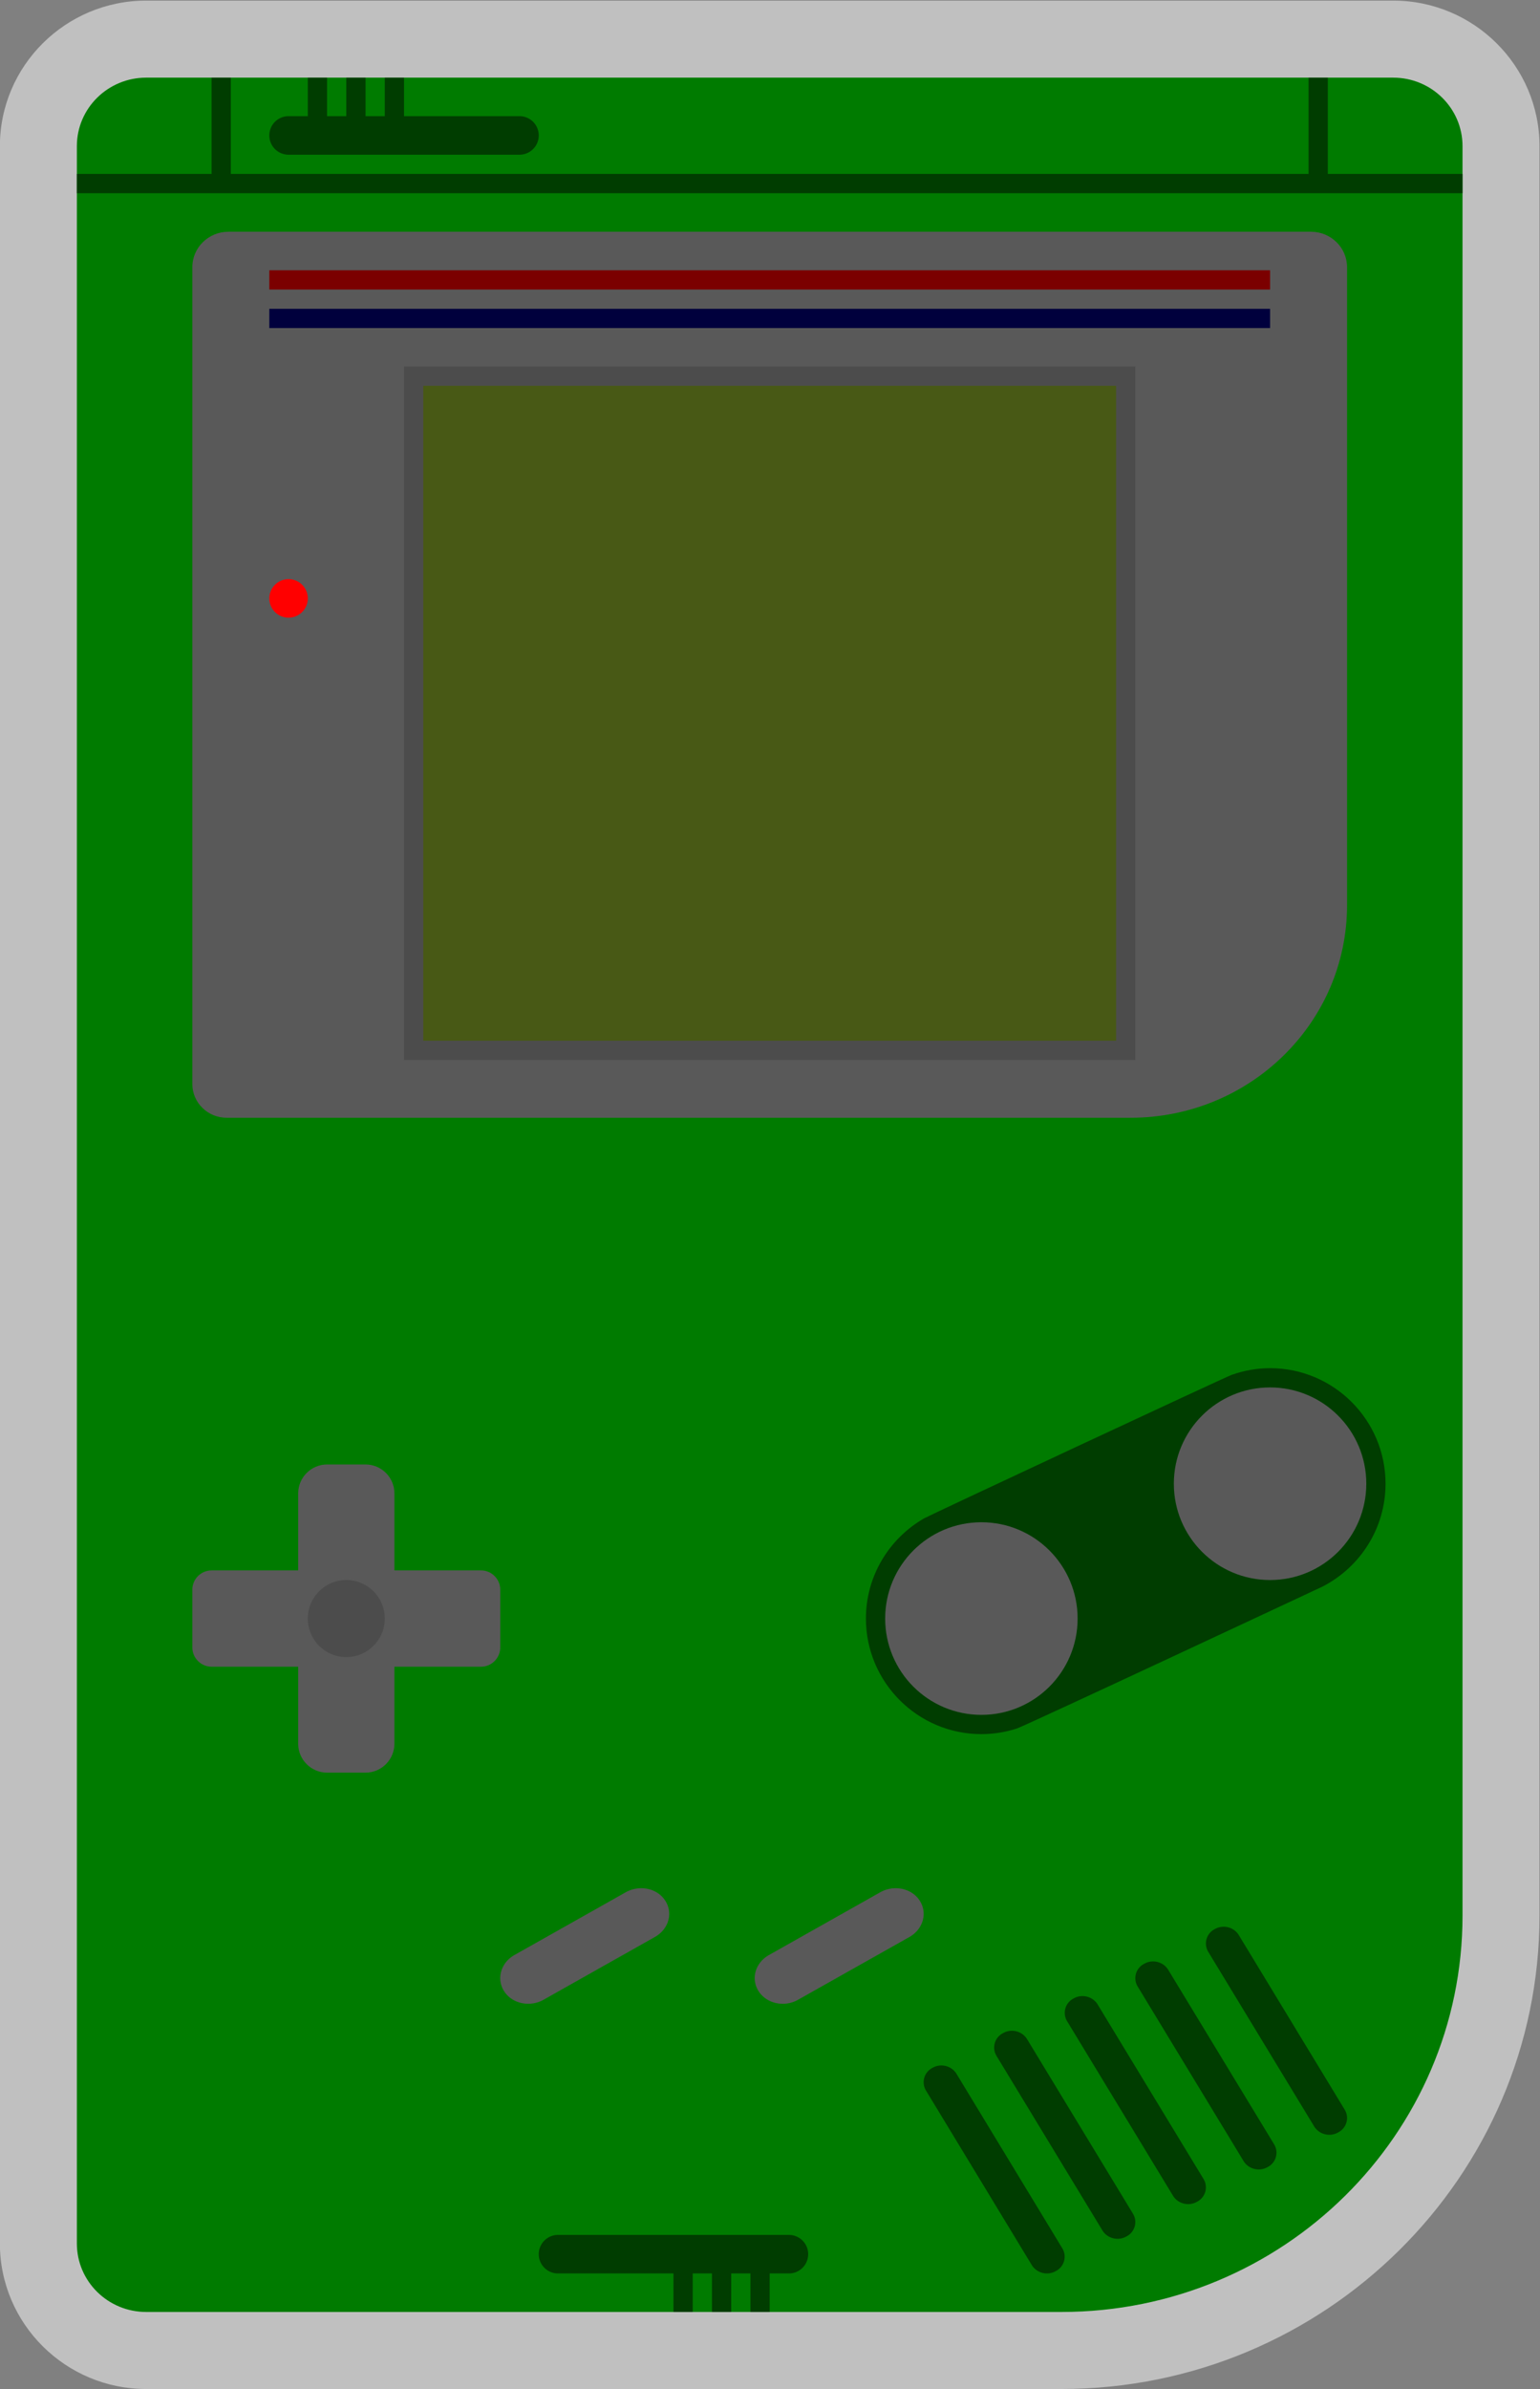 <svg xmlns="http://www.w3.org/2000/svg" xml:space="preserve" width="213.333" height="330.667"><rect width="100%" height="100%" fill="#808080" stroke="none"/><defs><clipPath id="a" clipPathUnits="userSpaceOnUse"><path d="M0 256h256V0H0Z"/></clipPath><clipPath id="b" clipPathUnits="userSpaceOnUse"><path d="M48 252h160V4H48Z"/></clipPath></defs><g clip-path="url(#a)" transform="matrix(1.333 0 0 -1.333 -64 336)"><g clip-path="url(#b)" style="opacity:.5"><path d="M0 0h-129.594c-8.383 0-15.203-6.779-15.203-15.113v-217.774c0-8.334 6.82-15.113 15.203-15.113h95.113c27.396 0 49.684 22.054 49.684 49.161v183.726C15.203-6.779 8.383 0 0 0" style="fill:#fff;fill-opacity:1;fill-rule:nonzero;stroke:none" transform="translate(192.797 252)"/></g><path d="M0 0h-129.594c-3.978 0-7.203-3.184-7.203-7.112v-217.775c0-3.928 3.225-7.113 7.203-7.113h95.113c23.021 0 41.684 18.429 41.684 41.161V-7.112C7.203-3.184 3.979 0 0 0" style="fill:#007b00;fill-opacity:1;fill-rule:nonzero;stroke:none" transform="translate(192.797 244)"/><path d="M0 0h-112.5c-2.071 0-3.75-1.647-3.75-3.68v-84.818c0-1.934 1.598-3.502 3.569-3.502h93.931c12.427 0 22.5 9.886 22.5 22.08v66.24C3.75-1.647 2.071 0 0 0" style="fill:#595959;fill-opacity:1;fill-rule:nonzero;stroke:none" transform="translate(184.25 228)"/><path d="M0 0h-76v-72H0v70z" style="fill:#4c4c4c;fill-opacity:1;fill-rule:nonzero;stroke:none" transform="translate(166 214)"/><path d="M92 212h72v-68H92Z" style="fill:#485915;fill-opacity:1;fill-rule:nonzero;stroke:none"/><path d="M0 0c0 6.617-5.383 12-12 12-1.396 0-2.729-.252-3.977-.691l-.001.003-.035-.017c-.714-.254-31.37-14.563-31.943-14.892l-.044-.02.002-.005C-51.58-5.701-54-9.569-54-14c0-6.617 5.383-12 12-12 1.284 0 2.52.208 3.682.583l.001-.003.033.016c.887.29 31.797 14.753 31.797 14.753l-.001.004C-2.64-8.647 0-4.629 0 0" style="fill:#003d00;fill-opacity:1;fill-rule:nonzero;stroke:none" transform="translate(192 98)"/><path d="M0 0c0-5.522-4.478-10-10-10S-20-5.522-20 0s4.478 10 10 10S0 5.522 0 0" style="fill:#595959;fill-opacity:1;fill-rule:nonzero;stroke:none" transform="translate(160 84)"/><path d="M0 0c0-5.522-4.478-10-10-10S-20-5.522-20 0s4.478 10 10 10S0 5.522 0 0" style="fill:#595959;fill-opacity:1;fill-rule:nonzero;stroke:none" transform="translate(190 98)"/><path d="M0 0a3.3 3.3 0 0 1-2.326-.332l-11.57-6.518c-1.39-.785-1.885-2.402-1.128-3.687.389-.654 1.037-1.113 1.826-1.296a3.25 3.25 0 0 1 2.321.334L.691-4.981c1.396.783 1.892 2.402 1.13 3.683C1.437-.646.789-.185 0 0" style="fill:#595959;fill-opacity:1;fill-rule:nonzero;stroke:none" transform="translate(115.378 55.918)"/><path d="M0 0c-.384.654-1.031 1.113-1.822 1.298A3.27 3.27 0 0 1-4.146.964l-11.569-6.518c-1.396-.783-1.891-2.402-1.129-3.683.379-.644 1.044-1.117 1.825-1.3q.366-.083.734-.083c.551 0 1.098.141 1.587.417l11.571 6.517C.263-2.9.758-1.283 0 0" style="fill:#595959;fill-opacity:1;fill-rule:nonzero;stroke:none" transform="translate(143.645 54.62)"/><path d="m0 0 10.989-18.108a1.673 1.673 0 0 0-.641-2.351l-.068-.037c-.856-.471-1.958-.181-2.461.646L-3.17-1.74A1.67 1.67 0 0 0-2.528.61l.067.037C-1.604 1.117-.503.828 0 0" style="fill:#003d00;fill-opacity:1;fill-rule:nonzero;stroke:none" transform="translate(147.417 36.722)"/><path d="m0 0 10.999-18.113a1.67 1.67 0 0 0-.642-2.352l-.067-.037c-.857-.471-1.96-.181-2.463.648l-11 18.113A1.67 1.67 0 0 0-2.53.61l.067.037C-1.605 1.118-.503.828 0 0" style="fill:#003d00;fill-opacity:1;fill-rule:nonzero;stroke:none" transform="translate(154.748 40.325)"/><path d="m0 0 10.999-18.113a1.67 1.67 0 0 0-.642-2.352l-.067-.037c-.857-.471-1.96-.181-2.463.648L-3.172-1.741A1.67 1.67 0 0 0-2.53.61l.067.037C-1.605 1.118-.503.828 0 0" style="fill:#003d00;fill-opacity:1;fill-rule:nonzero;stroke:none" transform="translate(162.083 43.926)"/><path d="m0 0 10.999-18.113a1.67 1.67 0 0 0-.642-2.352l-.067-.037c-.857-.471-1.96-.181-2.463.648L-3.172-1.741A1.67 1.67 0 0 0-2.53.61l.067.037C-1.605 1.118-.503.828 0 0" style="fill:#003d00;fill-opacity:1;fill-rule:nonzero;stroke:none" transform="translate(169.418 47.526)"/><path d="m0 0 10.999-18.113a1.67 1.67 0 0 0-.642-2.352l-.067-.037c-.857-.471-1.96-.181-2.463.648L-3.172-1.741A1.67 1.67 0 0 0-2.53.61l.067.037C-1.605 1.118-.503.828 0 0" style="fill:#003d00;fill-opacity:1;fill-rule:nonzero;stroke:none" transform="translate(176.753 51.127)"/><path d="M0 0a2 2 0 1 0-4.001.001A2 2 0 0 0 0 0" style="fill:red;fill-opacity:1;fill-rule:nonzero;stroke:none" transform="translate(80 189.927)"/><path d="M180 222H76v2h104z" style="fill:#7b0000;fill-opacity:1;fill-rule:nonzero;stroke:none"/><path d="M180 218H76v2h104z" style="fill:#00003d;fill-opacity:1;fill-rule:nonzero;stroke:none"/><path d="M0 0h-9v8c0 1.65-1.35 3-3 3h-4c-1.65 0-3-1.35-3-3V0h-9c-1.1 0-2-.9-2-2v-6c0-1.1.9-2 2-2h9v-8c0-1.65 1.35-3 3-3h4c1.65 0 3 1.35 3 3v8h9c1.1 0 2 .9 2 2v6c0 1.1-.9 2-2 2" style="fill:#595959;fill-opacity:1;fill-rule:nonzero;stroke:none" transform="translate(98 89)"/><path d="M0 0a4 4 0 1 0-8 0 4 4 0 0 0 8 0" style="fill:#4c4c4c;fill-opacity:1;fill-rule:nonzero;stroke:none" transform="translate(88 84)"/><path d="M0 0v10h-2V0h-112v10h-2V0h-14v-2H14v2z" style="fill:#003d00;fill-opacity:1;fill-rule:nonzero;stroke:none" transform="translate(186 234)"/><path d="M0 0h-12v4h-2V0h-2v4h-2V0h-2v4h-2V0h-2a2 2 0 0 1 0-4H0a2 2 0 0 1 0 4" style="fill:#003d00;fill-opacity:1;fill-rule:nonzero;stroke:none" transform="translate(102 240)"/><path d="M0 0h12v-4h2v4h2v-4h2v4h2v-4h2v4h2a2 2 0 0 1 0 4H0a2 2 0 0 1 0-4" style="fill:#003d00;fill-opacity:1;fill-rule:nonzero;stroke:none" transform="translate(106 16)"/></g></svg>